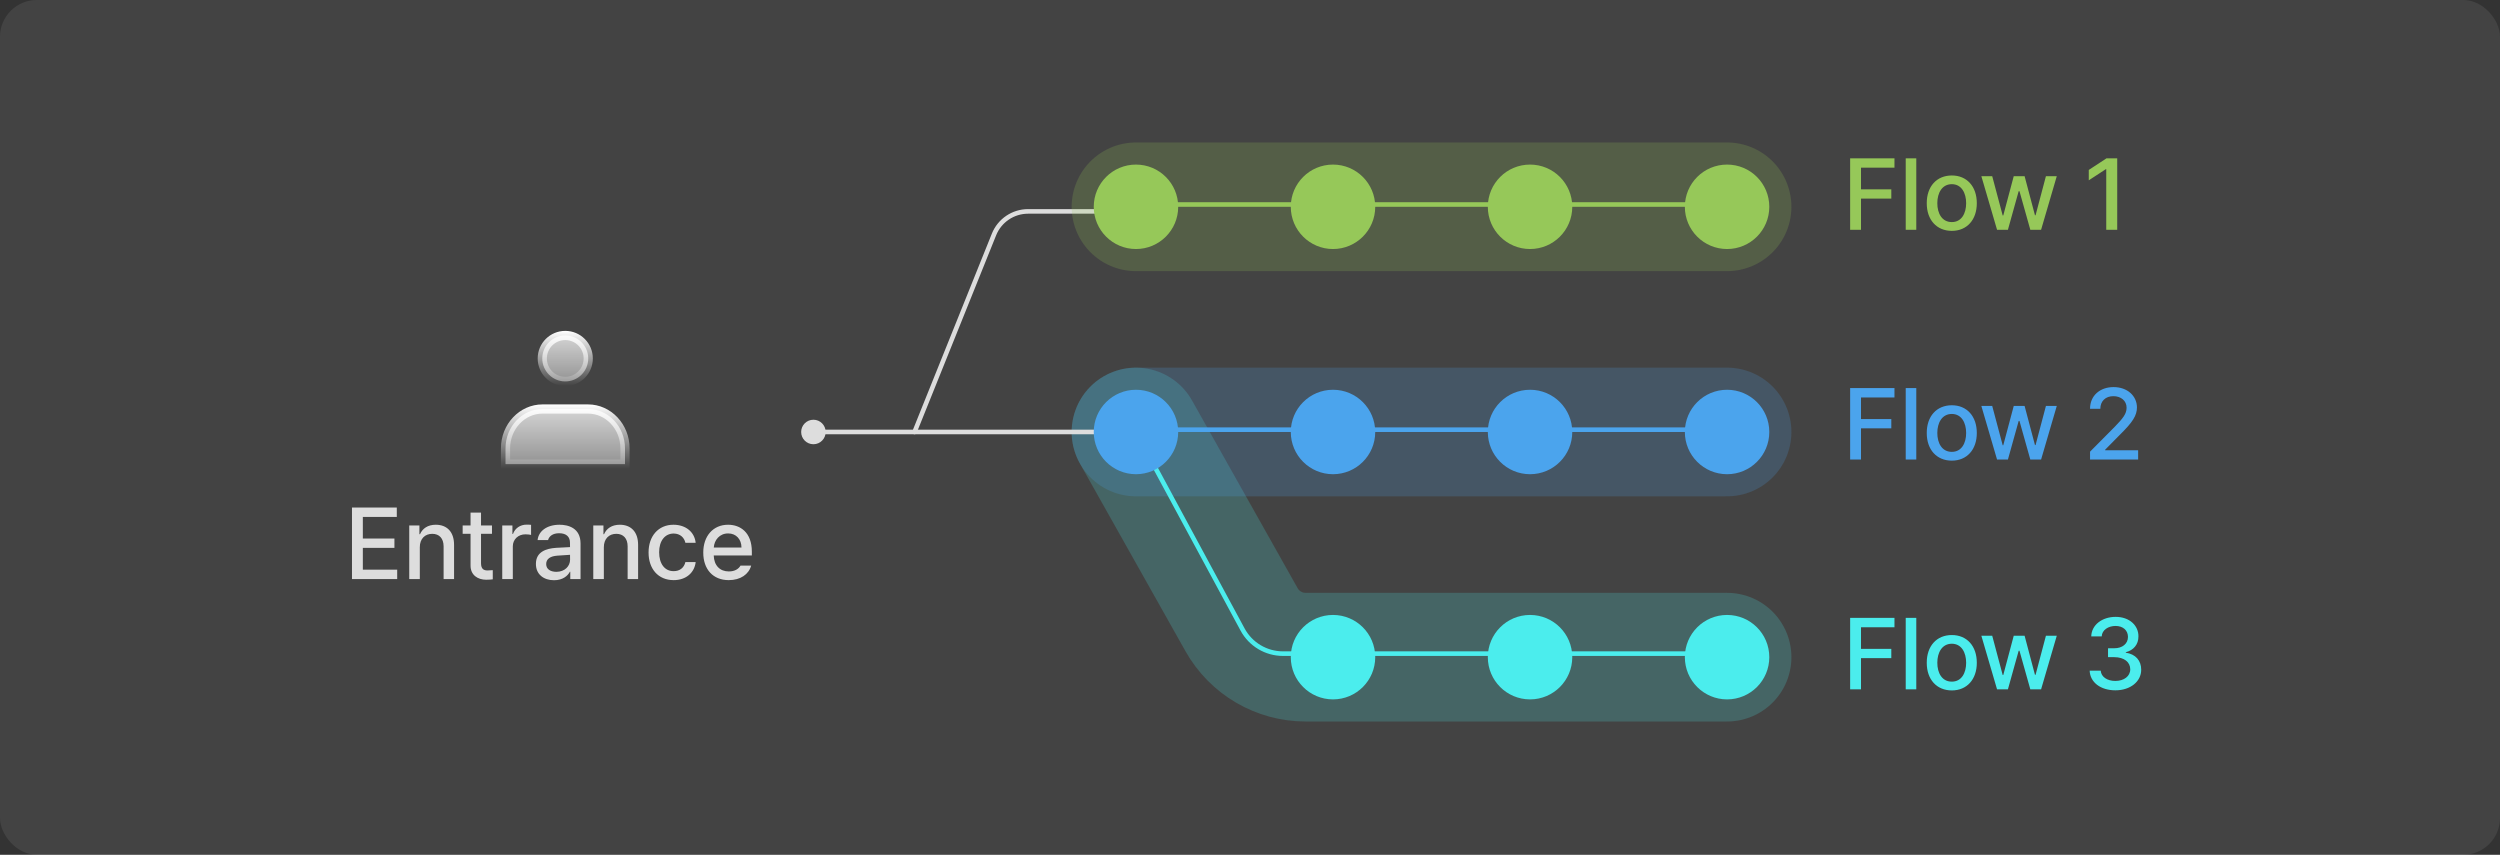<svg width="272" height="93" viewBox="0 0 272 93" fill="none" xmlns="http://www.w3.org/2000/svg">
<rect x="0" y="0" width="272" height="93" fill="#333333" stroke="none"/>
<rect width="272" height="93" rx="4" fill="white" fill-opacity="0.08"/>
<path d="M64 39C64 40.381 62.881 41.5 61.5 41.5C60.119 41.5 59 40.381 59 39C59 37.619 60.119 36.5 61.5 36.5C62.881 36.5 64 37.619 64 39Z" fill="url(#paint0_linear_11803_260573)" stroke="url(#paint1_linear_11803_260573)"/>
<path d="M59.019 44.5H63.981C66.175 44.5 68 46.4 68 48.794V50.5H55V48.794C55 46.393 56.832 44.5 59.019 44.5Z" fill="url(#paint2_linear_11803_260573)" stroke="url(#paint3_linear_11803_260573)"/>
<path d="M201.295 25H202.477V21.605H205.774V20.596H202.477V18.243H206.118V17.223H201.295V25ZM208.492 17.223H207.343V25H208.492V17.223ZM212.359 25.118C214.003 25.118 215.077 23.915 215.077 22.11C215.077 20.295 214.003 19.092 212.359 19.092C210.705 19.092 209.625 20.295 209.631 22.11C209.625 23.915 210.705 25.118 212.359 25.118ZM210.78 22.11C210.78 20.993 211.291 20.043 212.359 20.037C213.412 20.043 213.917 20.993 213.917 22.11C213.917 23.222 213.412 24.162 212.359 24.162C211.291 24.162 210.78 23.222 210.78 22.11ZM217.279 25H218.461L219.632 20.8H219.718L220.899 25H222.07L223.778 19.167H222.597L221.469 23.421H221.404L220.276 19.167H219.095L217.956 23.442H217.892L216.753 19.167H215.571L217.279 25ZM230.353 17.223H229.192L227.259 18.49V19.618L229.117 18.404H229.16V25H230.353V17.223Z" fill="#96C859"/>
<path d="M38.295 63H43.215V61.98H39.477V59.605H42.914V58.596H39.477V56.243H43.172V55.223H38.295V63ZM45.675 59.541C45.675 58.612 46.239 58.08 47.028 58.08C47.802 58.08 48.258 58.585 48.264 59.434V63H49.402V59.294C49.408 57.849 48.613 57.092 47.415 57.092C46.545 57.092 45.97 57.495 45.696 58.123H45.632V57.167H44.525V63H45.675V59.541ZM53.527 57.167H52.335V55.77H51.196V57.167H50.337V58.08H51.196V61.518C51.185 62.581 51.997 63.075 52.894 63.075C53.21 63.075 53.458 63.054 53.613 63.032V62.033C53.452 62.049 53.2 62.065 53.033 62.065C52.663 62.06 52.34 61.942 52.335 61.281V58.08H53.527V57.167ZM54.645 63H55.794V59.444C55.794 58.682 56.385 58.128 57.18 58.134C57.416 58.128 57.685 58.177 57.781 58.198V57.102C57.663 57.092 57.438 57.076 57.298 57.081C56.616 57.076 56.03 57.468 55.815 58.091H55.751V57.167H54.645V63ZM58.308 61.356C58.302 62.495 59.167 63.129 60.273 63.129C61.24 63.129 61.777 62.64 62.003 62.205H62.046V63H63.163V59.122C63.158 57.43 61.804 57.092 60.875 57.092C59.495 57.092 58.592 57.79 58.49 58.757H59.629C59.747 58.327 60.155 58.016 60.832 58.016C61.611 58.016 62.019 58.397 62.014 59.058L62.019 59.525C61.751 59.536 60.875 59.584 60.488 59.605C59.435 59.681 58.302 60.024 58.308 61.356ZM59.425 61.367C59.425 60.792 59.898 60.508 60.649 60.454C60.923 60.438 61.756 60.379 62.019 60.363L62.024 60.895C62.024 61.587 61.466 62.21 60.531 62.216C59.887 62.21 59.425 61.926 59.425 61.367ZM65.698 59.541C65.698 58.612 66.262 58.08 67.052 58.08C67.825 58.08 68.282 58.585 68.287 59.434V63H69.426V59.294C69.431 57.849 68.636 57.092 67.439 57.092C66.568 57.092 65.994 57.495 65.72 58.123H65.655V57.167H64.549V63H65.698V59.541ZM73.293 63.118C74.668 63.118 75.565 62.286 75.689 61.152H74.571C74.426 61.781 73.943 62.146 73.293 62.141C72.332 62.146 71.714 61.356 71.714 60.078C71.714 58.837 72.348 58.053 73.293 58.048C74.018 58.053 74.453 58.51 74.571 59.058H75.689C75.565 57.876 74.603 57.092 73.272 57.092C71.628 57.092 70.559 58.333 70.564 60.11C70.559 61.867 71.59 63.118 73.293 63.118ZM79.287 63.118C80.571 63.118 81.468 62.484 81.726 61.539H80.565C80.372 61.894 79.948 62.173 79.298 62.173C78.342 62.173 77.686 61.544 77.654 60.433H81.801V60.024C81.801 57.914 80.539 57.092 79.212 57.092C77.585 57.092 76.51 58.327 76.516 60.121C76.51 61.931 77.568 63.118 79.287 63.118ZM77.66 59.573C77.708 58.752 78.304 58.032 79.223 58.037C80.098 58.032 80.673 58.687 80.673 59.573H77.66Z" fill="#DDDDDD"/>
<path d="M201.295 50H202.477V46.605H205.774V45.596H202.477V43.243H206.118V42.223H201.295V50ZM208.492 42.223H207.343V50H208.492V42.223ZM212.359 50.118C214.003 50.118 215.077 48.915 215.077 47.11C215.077 45.295 214.003 44.092 212.359 44.092C210.705 44.092 209.625 45.295 209.631 47.11C209.625 48.915 210.705 50.118 212.359 50.118ZM210.78 47.11C210.78 45.993 211.291 45.042 212.359 45.037C213.412 45.042 213.917 45.993 213.917 47.11C213.917 48.222 213.412 49.162 212.359 49.162C211.291 49.162 210.78 48.222 210.78 47.11ZM217.279 50H218.461L219.632 45.8H219.718L220.899 50H222.07L223.778 44.167H222.597L221.469 48.421H221.404L220.276 44.167H219.095L217.956 48.442H217.892L216.753 44.167H215.571L217.279 50ZM227.398 50H232.63V48.99H229.042V48.926L230.621 47.325C232.082 45.891 232.49 45.198 232.501 44.328C232.49 43.066 231.454 42.115 229.955 42.115C228.473 42.115 227.388 43.055 227.398 44.478H228.516C228.521 43.651 229.069 43.103 229.934 43.103C230.75 43.103 231.373 43.592 231.373 44.36C231.373 45.042 230.949 45.537 230.095 46.423L227.398 49.141V50Z" fill="#4BA4ED"/>
<path d="M201.295 75H202.477V71.606H205.774V70.596H202.477V68.243H206.118V67.223H201.295V75ZM208.492 67.223H207.343V75H208.492V67.223ZM212.359 75.118C214.003 75.118 215.077 73.915 215.077 72.11C215.077 70.295 214.003 69.092 212.359 69.092C210.705 69.092 209.625 70.295 209.631 72.11C209.625 73.915 210.705 75.118 212.359 75.118ZM210.78 72.11C210.78 70.993 211.291 70.043 212.359 70.037C213.412 70.043 213.917 70.993 213.917 72.11C213.917 73.222 213.412 74.162 212.359 74.162C211.291 74.162 210.78 73.222 210.78 72.11ZM217.279 75H218.461L219.632 70.8H219.718L220.899 75H222.07L223.778 69.167H222.597L221.469 73.421H221.404L220.276 69.167H219.095L217.956 73.442H217.892L216.753 69.167H215.571L217.279 75ZM230.159 75.107C231.771 75.107 232.968 74.157 232.963 72.862C232.968 71.879 232.351 71.165 231.287 71.015V70.961C232.125 70.751 232.673 70.118 232.662 69.231C232.673 68.082 231.711 67.115 230.181 67.115C228.73 67.115 227.56 67.975 227.527 69.242H228.666C228.693 68.539 229.391 68.103 230.17 68.103C230.992 68.103 231.523 68.587 231.523 69.296C231.523 70.043 230.906 70.537 230.02 70.531H229.354V71.498H230.02C231.131 71.503 231.771 72.051 231.771 72.819C231.771 73.577 231.088 74.087 230.148 74.087C229.278 74.087 228.602 73.652 228.559 72.97H227.355C227.404 74.243 228.548 75.107 230.159 75.107Z" fill="#4BEDED"/>
<path d="M99.5 47L108.148 25.507C108.758 23.992 110.227 23 111.859 23H125.5" stroke="#DDDDDD" stroke-width="0.5" stroke-linecap="round"/>
<path opacity="0.2" d="M123.594 22.5L187.906 22.5" stroke="#96C859" stroke-width="14" stroke-linecap="round"/>
<path opacity="0.2" d="M187.906 71.5L142.054 71.5C139.164 71.5 136.498 69.941 135.081 67.422L123.594 47" stroke="#4BEDED" stroke-width="14" stroke-linecap="round"/>
<circle cx="123.594" cy="22.5" r="4.594" fill="#96C859"/>
<circle cx="145.031" cy="22.5" r="4.594" fill="#96C859"/>
<circle cx="145.031" cy="71.5" r="4.594" fill="#4BEDED"/>
<circle cx="166.469" cy="22.5" r="4.594" fill="#96C859"/>
<circle cx="166.469" cy="71.5" r="4.594" fill="#4BEDED"/>
<circle cx="187.906" cy="22.5" r="4.594" fill="#96C859"/>
<circle cx="187.906" cy="71.5" r="4.594" fill="#4BEDED"/>
<line x1="122.062" y1="22.25" x2="184.844" y2="22.25" stroke="#96C859" stroke-width="0.5"/>
<path opacity="0.2" d="M123.594 47L187.906 47" stroke="#4BA4ED" stroke-width="14" stroke-linecap="round"/>
<circle cx="145.031" cy="47" r="4.594" fill="#4BA4ED"/>
<circle cx="166.469" cy="47" r="4.594" fill="#4BA4ED"/>
<circle cx="187.906" cy="47" r="4.594" fill="#4BA4ED"/>
<line x1="122.062" y1="46.75" x2="186.375" y2="46.75" stroke="#4BA4ED" stroke-width="0.5"/>
<path d="M89.833 47C89.833 46.264 89.236 45.667 88.5 45.667C87.764 45.667 87.167 46.264 87.167 47C87.167 47.736 87.764 48.333 88.5 48.333C89.236 48.333 89.833 47.736 89.833 47ZM122.5 46.75L88.5 46.75L88.5 47.25L122.5 47.25L122.5 46.75Z" fill="#DDDDDD"/>
<path d="M187.906 71.117H139.593C137.755 71.117 136.065 70.109 135.193 68.492L123.594 47" stroke="#4BEDED" stroke-width="0.5" stroke-linecap="round"/>
<circle cx="123.594" cy="47" r="4.594" fill="#4BA4ED"/>
<defs>
<linearGradient id="paint0_linear_11803_260573" x1="61.5" y1="36" x2="61.5" y2="42" gradientUnits="userSpaceOnUse">
<stop stop-color="white" stop-opacity="0.8"/>
<stop offset="1" stop-color="white" stop-opacity="0.4"/>
</linearGradient>
<linearGradient id="paint1_linear_11803_260573" x1="61.5" y1="36" x2="61.5" y2="42" gradientUnits="userSpaceOnUse">
<stop stop-color="white"/>
<stop offset="1" stop-color="white" stop-opacity="0"/>
</linearGradient>
<linearGradient id="paint2_linear_11803_260573" x1="61.5" y1="44" x2="61.5" y2="51" gradientUnits="userSpaceOnUse">
<stop stop-color="white" stop-opacity="0.8"/>
<stop offset="1" stop-color="white" stop-opacity="0.4"/>
</linearGradient>
<linearGradient id="paint3_linear_11803_260573" x1="61.5" y1="44" x2="61.5" y2="51" gradientUnits="userSpaceOnUse">
<stop stop-color="white"/>
<stop offset="1" stop-color="white" stop-opacity="0"/>
</linearGradient>
</defs>
</svg>
